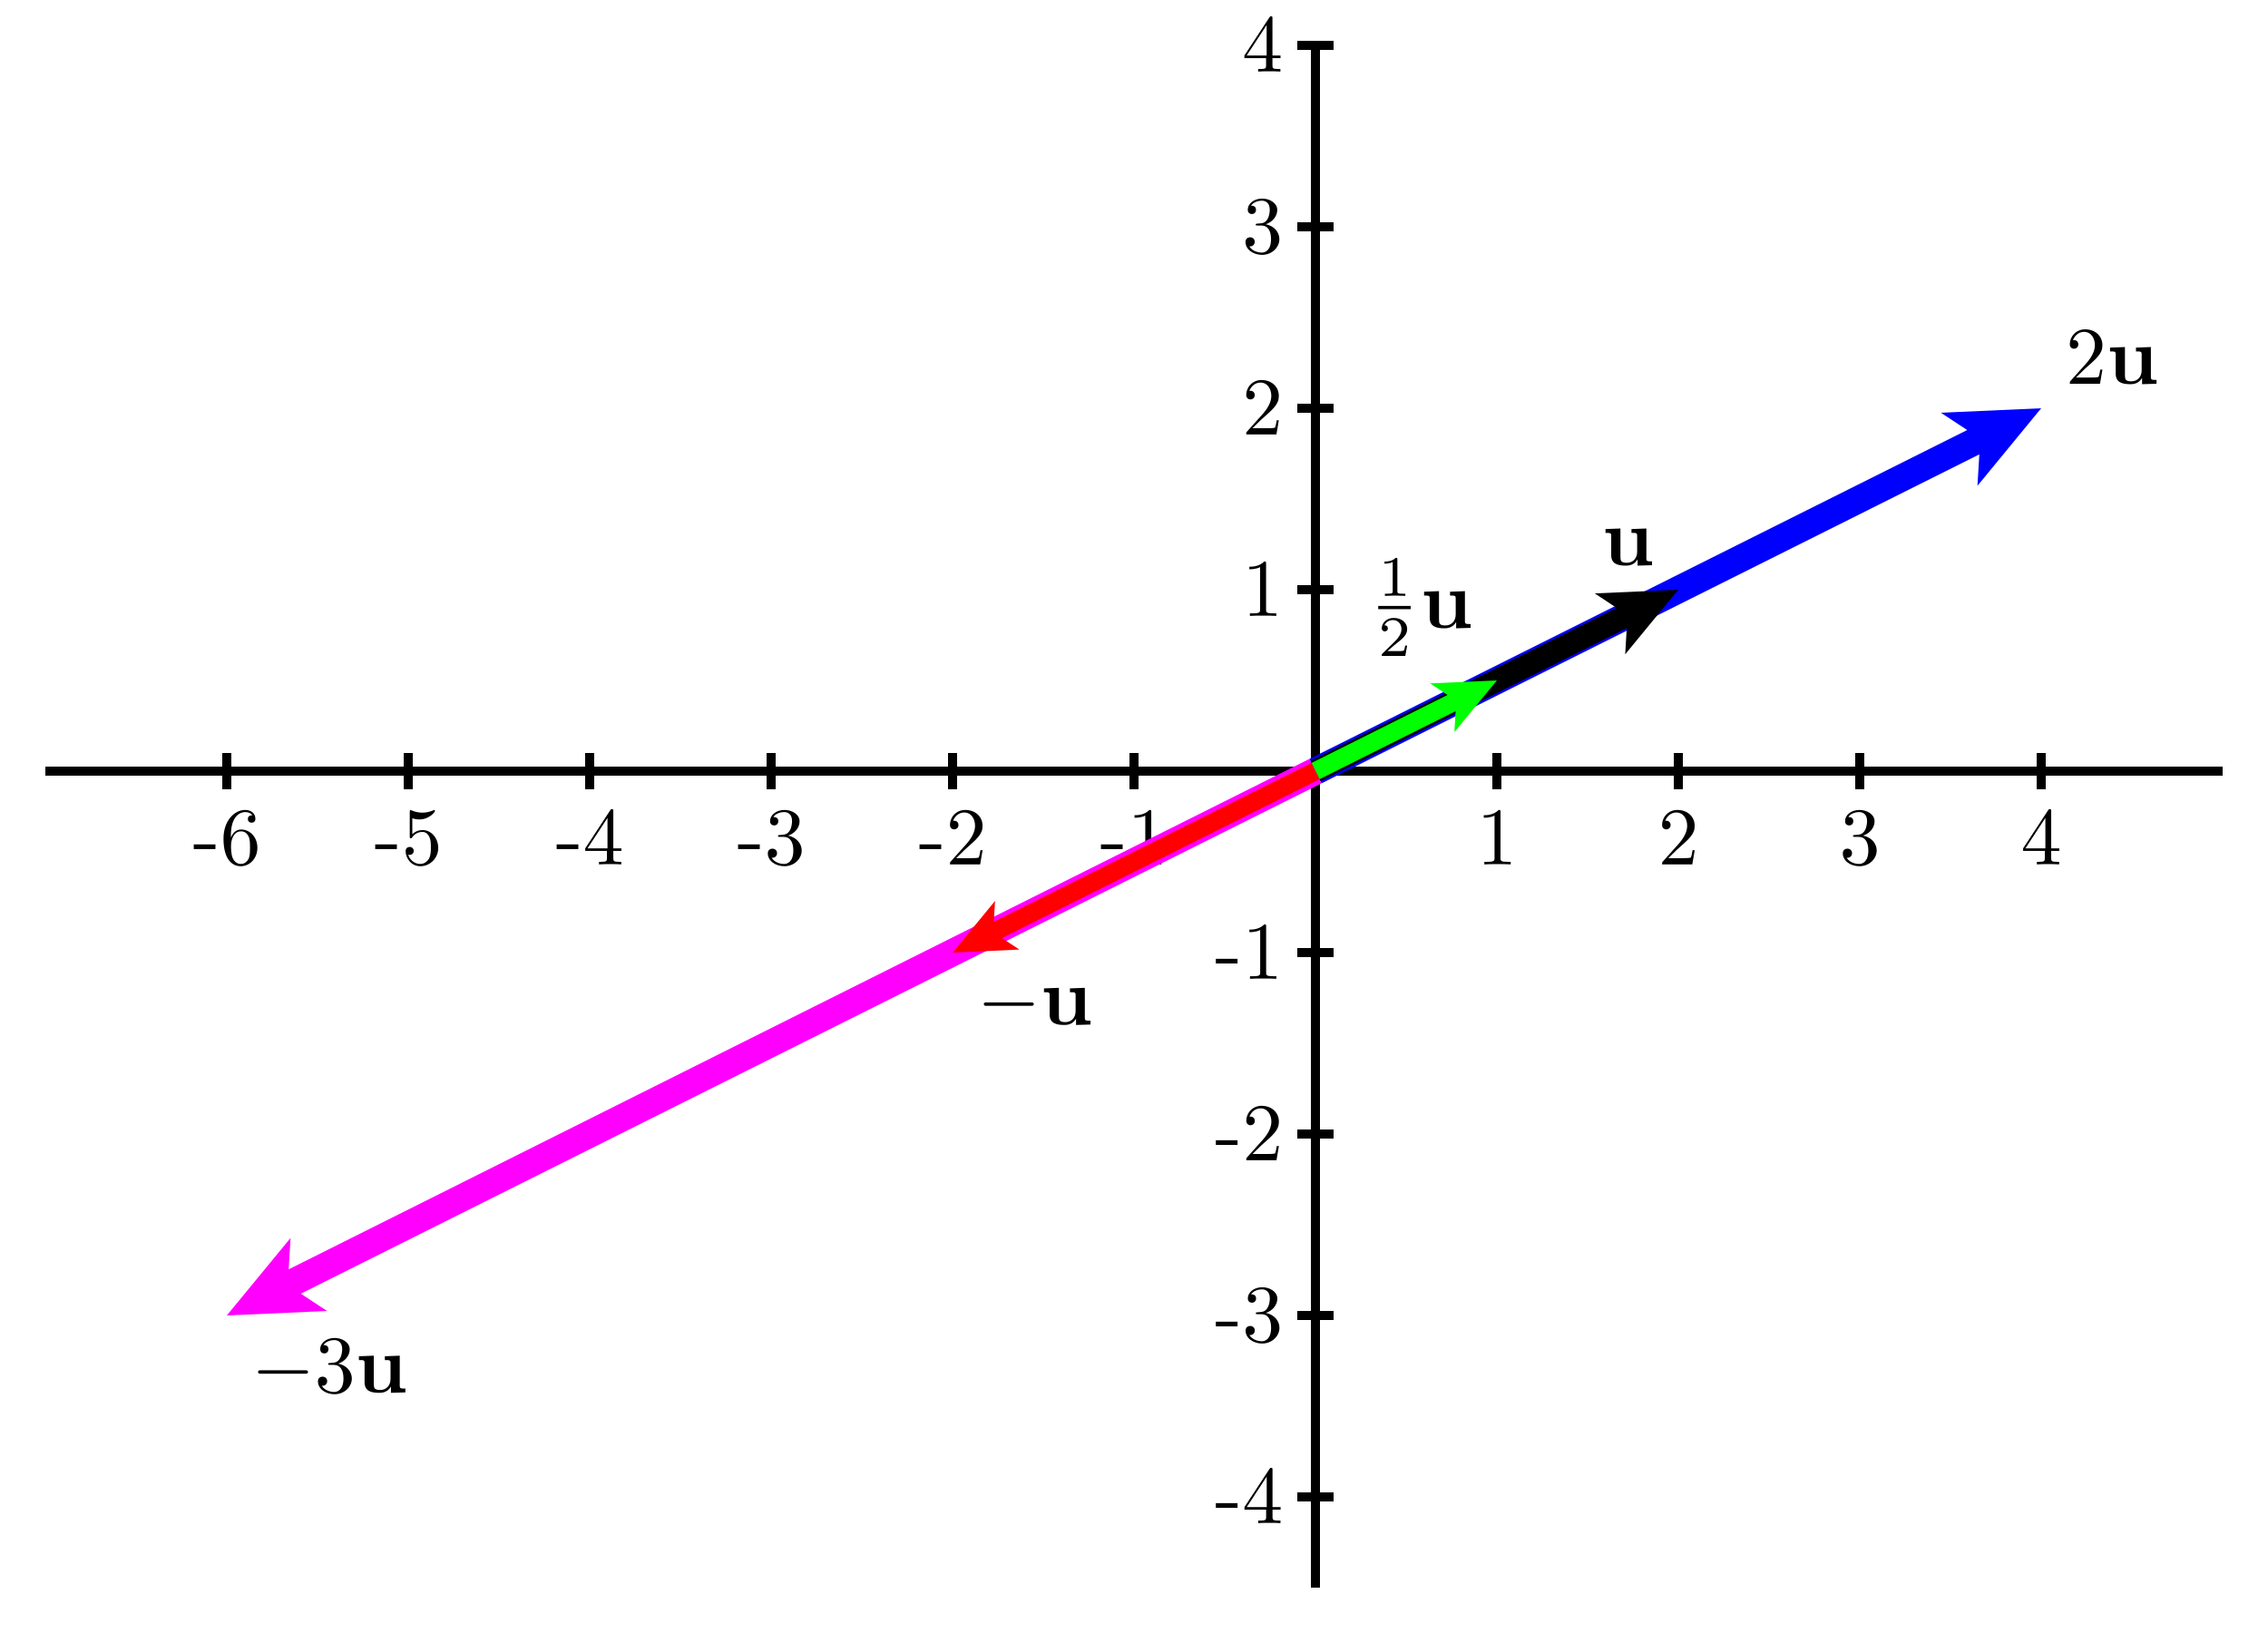 <?xml version="1.0" encoding="UTF-8"?>
<svg xmlns="http://www.w3.org/2000/svg" xmlns:xlink="http://www.w3.org/1999/xlink" width="250pt" height="180pt" viewBox="0 0 250 180" version="1.1">
<defs>
<g>
<symbol overflow="visible" id="glyph0-0">
<path style="stroke:none;" d=""/>
</symbol>
<symbol overflow="visible" id="glyph0-1">
<path style="stroke:none;" d="M 2.484 -1.688 L 2.484 -2.203 L 0.094 -2.203 L 0.094 -1.688 Z M 2.484 -1.688 "/>
</symbol>
<symbol overflow="visible" id="glyph0-2">
<path style="stroke:none;" d="M 1.188 -2.953 L 1.188 -3.172 C 1.188 -5.438 2.297 -5.766 2.766 -5.766 C 2.984 -5.766 3.359 -5.719 3.562 -5.406 C 3.422 -5.406 3.062 -5.406 3.062 -5 C 3.062 -4.719 3.281 -4.594 3.469 -4.594 C 3.625 -4.594 3.891 -4.672 3.891 -5.016 C 3.891 -5.562 3.484 -6 2.75 -6 C 1.594 -6 0.375 -4.828 0.375 -2.844 C 0.375 -0.438 1.422 0.203 2.266 0.203 C 3.266 0.203 4.109 -0.641 4.109 -1.844 C 4.109 -2.984 3.312 -3.844 2.312 -3.844 C 1.703 -3.844 1.375 -3.391 1.188 -2.953 Z M 2.266 -0.047 C 1.688 -0.047 1.422 -0.594 1.375 -0.734 C 1.203 -1.156 1.203 -1.875 1.203 -2.031 C 1.203 -2.734 1.5 -3.641 2.297 -3.641 C 2.453 -3.641 2.859 -3.641 3.141 -3.078 C 3.297 -2.75 3.297 -2.281 3.297 -1.844 C 3.297 -1.406 3.297 -0.969 3.156 -0.641 C 2.875 -0.094 2.469 -0.047 2.266 -0.047 Z M 2.266 -0.047 "/>
</symbol>
<symbol overflow="visible" id="glyph0-3">
<path style="stroke:none;" d="M 4.047 -1.812 C 4.047 -2.875 3.297 -3.781 2.328 -3.781 C 1.906 -3.781 1.516 -3.641 1.188 -3.328 L 1.188 -5.078 C 1.375 -5.016 1.672 -4.953 1.953 -4.953 C 3.062 -4.953 3.688 -5.781 3.688 -5.891 C 3.688 -5.953 3.656 -6 3.594 -6 C 3.594 -6 3.578 -6 3.531 -5.969 C 3.344 -5.891 2.906 -5.703 2.297 -5.703 C 1.938 -5.703 1.531 -5.766 1.109 -5.953 C 1.031 -5.984 1.016 -5.984 1 -5.984 C 0.906 -5.984 0.906 -5.906 0.906 -5.766 L 0.906 -3.109 C 0.906 -2.938 0.906 -2.875 1.031 -2.875 C 1.094 -2.875 1.109 -2.891 1.156 -2.953 C 1.25 -3.094 1.578 -3.578 2.312 -3.578 C 2.781 -3.578 3 -3.172 3.078 -3 C 3.219 -2.672 3.234 -2.328 3.234 -1.875 C 3.234 -1.562 3.234 -1.016 3.031 -0.641 C 2.812 -0.281 2.469 -0.047 2.062 -0.047 C 1.406 -0.047 0.891 -0.531 0.734 -1.062 C 0.766 -1.047 0.797 -1.047 0.891 -1.047 C 1.188 -1.047 1.344 -1.266 1.344 -1.484 C 1.344 -1.703 1.188 -1.922 0.891 -1.922 C 0.766 -1.922 0.453 -1.859 0.453 -1.453 C 0.453 -0.672 1.078 0.203 2.078 0.203 C 3.125 0.203 4.047 -0.672 4.047 -1.812 Z M 4.047 -1.812 "/>
</symbol>
<symbol overflow="visible" id="glyph0-4">
<path style="stroke:none;" d="M 2.641 -1.484 L 2.641 -0.703 C 2.641 -0.375 2.625 -0.281 1.969 -0.281 L 1.766 -0.281 L 1.766 0 C 2.141 -0.031 2.609 -0.031 2.984 -0.031 C 3.359 -0.031 3.844 -0.031 4.219 0 L 4.219 -0.281 L 4.016 -0.281 C 3.359 -0.281 3.344 -0.375 3.344 -0.703 L 3.344 -1.484 L 4.234 -1.484 L 4.234 -1.766 L 3.344 -1.766 L 3.344 -5.859 C 3.344 -6.031 3.344 -6.094 3.188 -6.094 C 3.109 -6.094 3.094 -6.094 3.016 -5.984 L 0.25 -1.766 L 0.25 -1.484 Z M 2.703 -1.766 L 0.5 -1.766 L 2.703 -5.125 Z M 2.703 -1.766 "/>
</symbol>
<symbol overflow="visible" id="glyph0-5">
<path style="stroke:none;" d="M 2.609 -3.172 C 3.344 -3.406 3.875 -4.047 3.875 -4.75 C 3.875 -5.484 3.078 -6 2.219 -6 C 1.312 -6 0.625 -5.453 0.625 -4.766 C 0.625 -4.469 0.812 -4.297 1.078 -4.297 C 1.359 -4.297 1.531 -4.5 1.531 -4.766 C 1.531 -5.219 1.109 -5.219 0.984 -5.219 C 1.266 -5.656 1.859 -5.766 2.172 -5.766 C 2.547 -5.766 3.047 -5.578 3.047 -4.766 C 3.047 -4.656 3.031 -4.125 2.797 -3.734 C 2.516 -3.297 2.219 -3.281 1.984 -3.266 C 1.922 -3.266 1.703 -3.234 1.641 -3.234 C 1.562 -3.234 1.5 -3.219 1.5 -3.125 C 1.5 -3.031 1.562 -3.031 1.719 -3.031 L 2.109 -3.031 C 2.859 -3.031 3.188 -2.422 3.188 -1.531 C 3.188 -0.312 2.562 -0.047 2.172 -0.047 C 1.781 -0.047 1.109 -0.203 0.797 -0.734 C 1.109 -0.688 1.391 -0.891 1.391 -1.234 C 1.391 -1.562 1.141 -1.734 0.875 -1.734 C 0.672 -1.734 0.375 -1.609 0.375 -1.219 C 0.375 -0.391 1.219 0.203 2.203 0.203 C 3.297 0.203 4.109 -0.625 4.109 -1.531 C 4.109 -2.281 3.547 -2.984 2.609 -3.172 Z M 2.609 -3.172 "/>
</symbol>
<symbol overflow="visible" id="glyph0-6">
<path style="stroke:none;" d="M 1.141 -0.688 L 2.094 -1.625 C 3.5 -2.859 4.047 -3.344 4.047 -4.25 C 4.047 -5.281 3.234 -6 2.141 -6 C 1.109 -6 0.453 -5.172 0.453 -4.359 C 0.453 -3.859 0.906 -3.859 0.922 -3.859 C 1.078 -3.859 1.391 -3.969 1.391 -4.344 C 1.391 -4.578 1.234 -4.812 0.922 -4.812 C 0.844 -4.812 0.828 -4.812 0.797 -4.797 C 1.016 -5.375 1.5 -5.719 2.016 -5.719 C 2.828 -5.719 3.219 -4.984 3.219 -4.25 C 3.219 -3.531 2.766 -2.812 2.281 -2.266 L 0.547 -0.328 C 0.453 -0.234 0.453 -0.219 0.453 0 L 3.781 0 L 4.047 -1.562 L 3.812 -1.562 C 3.766 -1.297 3.703 -0.906 3.625 -0.766 C 3.562 -0.688 2.969 -0.688 2.766 -0.688 Z M 1.141 -0.688 "/>
</symbol>
<symbol overflow="visible" id="glyph0-7">
<path style="stroke:none;" d="M 2.641 -5.766 C 2.641 -5.969 2.641 -6 2.438 -6 C 1.875 -5.422 1.094 -5.422 0.797 -5.422 L 0.797 -5.141 C 0.984 -5.141 1.516 -5.141 1.984 -5.375 L 1.984 -0.719 C 1.984 -0.391 1.953 -0.281 1.141 -0.281 L 0.859 -0.281 L 0.859 0 C 1.172 -0.031 1.953 -0.031 2.312 -0.031 C 2.672 -0.031 3.453 -0.031 3.766 0 L 3.766 -0.281 L 3.484 -0.281 C 2.672 -0.281 2.641 -0.375 2.641 -0.719 Z M 2.641 -5.766 "/>
</symbol>
<symbol overflow="visible" id="glyph1-0">
<path style="stroke:none;" d=""/>
</symbol>
<symbol overflow="visible" id="glyph1-1">
<path style="stroke:none;" d="M 3.938 -0.641 L 3.938 0.047 L 5.531 0 L 5.531 -0.422 C 4.984 -0.422 4.906 -0.422 4.906 -0.781 L 4.906 -4.047 L 3.266 -3.984 L 3.266 -3.562 C 3.828 -3.562 3.891 -3.562 3.891 -3.203 L 3.891 -1.484 C 3.891 -0.75 3.422 -0.266 2.766 -0.266 C 2.078 -0.266 2.047 -0.5 2.047 -0.984 L 2.047 -4.047 L 0.406 -3.984 L 0.406 -3.562 C 0.969 -3.562 1.031 -3.562 1.031 -3.203 L 1.031 -1.109 C 1.031 -0.141 1.75 0.047 2.641 0.047 C 2.875 0.047 3.531 0.047 3.938 -0.641 Z M 3.938 -0.641 "/>
</symbol>
<symbol overflow="visible" id="glyph2-0">
<path style="stroke:none;" d=""/>
</symbol>
<symbol overflow="visible" id="glyph2-1">
<path style="stroke:none;" d="M 2.109 -4 C 2.109 -4.172 2.094 -4.188 1.922 -4.188 C 1.516 -3.781 0.938 -3.781 0.688 -3.781 L 0.688 -3.547 C 0.844 -3.547 1.25 -3.547 1.594 -3.734 L 1.594 -0.516 C 1.594 -0.312 1.594 -0.234 0.969 -0.234 L 0.734 -0.234 L 0.734 0 C 0.844 0 1.625 -0.031 1.844 -0.031 C 2.047 -0.031 2.844 0 2.984 0 L 2.984 -0.234 L 2.734 -0.234 C 2.109 -0.234 2.109 -0.312 2.109 -0.516 Z M 2.109 -4 "/>
</symbol>
<symbol overflow="visible" id="glyph2-2">
<path style="stroke:none;" d="M 3.188 -1.141 L 2.969 -1.141 C 2.953 -1 2.891 -0.641 2.797 -0.578 C 2.75 -0.531 2.266 -0.531 2.172 -0.531 L 1.016 -0.531 C 1.688 -1.125 1.906 -1.297 2.281 -1.594 C 2.75 -1.969 3.188 -2.359 3.188 -2.953 C 3.188 -3.719 2.516 -4.188 1.703 -4.188 C 0.922 -4.188 0.391 -3.641 0.391 -3.047 C 0.391 -2.734 0.672 -2.703 0.734 -2.703 C 0.875 -2.703 1.062 -2.812 1.062 -3.031 C 1.062 -3.141 1.016 -3.375 0.688 -3.375 C 0.891 -3.812 1.312 -3.953 1.609 -3.953 C 2.234 -3.953 2.562 -3.469 2.562 -2.953 C 2.562 -2.406 2.172 -1.969 1.984 -1.75 L 0.453 -0.25 C 0.391 -0.188 0.391 -0.172 0.391 0 L 2.984 0 Z M 3.188 -1.141 "/>
</symbol>
<symbol overflow="visible" id="glyph3-0">
<path style="stroke:none;" d=""/>
</symbol>
<symbol overflow="visible" id="glyph3-1">
<path style="stroke:none;" d="M 5.938 -2.062 C 6.078 -2.062 6.25 -2.062 6.25 -2.25 C 6.25 -2.438 6.078 -2.438 5.938 -2.438 L 1.062 -2.438 C 0.906 -2.438 0.75 -2.438 0.75 -2.25 C 0.75 -2.062 0.906 -2.062 1.062 -2.062 Z M 5.938 -2.062 "/>
</symbol>
</g>
</defs>
<g id="surface1">
<path style="fill:none;stroke-width:10;stroke-linecap:butt;stroke-linejoin:miter;stroke:rgb(0%,0%,0%);stroke-opacity:1;stroke-miterlimit:10;" d="M 50 950 L 2450 950 M 1450 50 L 1450 1750 " transform="matrix(0.1,0,0,-0.1,0,180)"/>
<path style="fill:none;stroke-width:10;stroke-linecap:butt;stroke-linejoin:miter;stroke:rgb(0%,0%,0%);stroke-opacity:1;stroke-miterlimit:10;" d="M 50 950 L 2450 950 M 1450 50 L 1450 1750 M 250 930 L 250 970 " transform="matrix(0.1,0,0,-0.1,0,180)"/>
<path style="fill:none;stroke-width:10;stroke-linecap:butt;stroke-linejoin:miter;stroke:rgb(0%,0%,0%);stroke-opacity:1;stroke-miterlimit:10;" d="M 50 950 L 2450 950 M 1450 50 L 1450 1750 M 450 930 L 450 970 " transform="matrix(0.1,0,0,-0.1,0,180)"/>
<path style="fill:none;stroke-width:10;stroke-linecap:butt;stroke-linejoin:miter;stroke:rgb(0%,0%,0%);stroke-opacity:1;stroke-miterlimit:10;" d="M 50 950 L 2450 950 M 1450 50 L 1450 1750 M 650 930 L 650 970 " transform="matrix(0.1,0,0,-0.1,0,180)"/>
<path style="fill:none;stroke-width:10;stroke-linecap:butt;stroke-linejoin:miter;stroke:rgb(0%,0%,0%);stroke-opacity:1;stroke-miterlimit:10;" d="M 50 950 L 2450 950 M 1450 50 L 1450 1750 M 850 930 L 850 970 " transform="matrix(0.1,0,0,-0.1,0,180)"/>
<path style="fill:none;stroke-width:10;stroke-linecap:butt;stroke-linejoin:miter;stroke:rgb(0%,0%,0%);stroke-opacity:1;stroke-miterlimit:10;" d="M 50 950 L 2450 950 M 1450 50 L 1450 1750 M 1050 930 L 1050 970 " transform="matrix(0.1,0,0,-0.1,0,180)"/>
<path style="fill:none;stroke-width:10;stroke-linecap:butt;stroke-linejoin:miter;stroke:rgb(0%,0%,0%);stroke-opacity:1;stroke-miterlimit:10;" d="M 50 950 L 2450 950 M 1450 50 L 1450 1750 M 1250 930 L 1250 970 " transform="matrix(0.1,0,0,-0.1,0,180)"/>
<path style="fill:none;stroke-width:10;stroke-linecap:butt;stroke-linejoin:miter;stroke:rgb(0%,0%,0%);stroke-opacity:1;stroke-miterlimit:10;" d="M 50 950 L 2450 950 M 1450 50 L 1450 1750 M 1450 930 L 1450 970 " transform="matrix(0.1,0,0,-0.1,0,180)"/>
<path style="fill:none;stroke-width:10;stroke-linecap:butt;stroke-linejoin:miter;stroke:rgb(0%,0%,0%);stroke-opacity:1;stroke-miterlimit:10;" d="M 50 950 L 2450 950 M 1450 50 L 1450 1750 M 1650 930 L 1650 970 " transform="matrix(0.1,0,0,-0.1,0,180)"/>
<path style="fill:none;stroke-width:10;stroke-linecap:butt;stroke-linejoin:miter;stroke:rgb(0%,0%,0%);stroke-opacity:1;stroke-miterlimit:10;" d="M 50 950 L 2450 950 M 1450 50 L 1450 1750 M 1850 930 L 1850 970 " transform="matrix(0.1,0,0,-0.1,0,180)"/>
<path style="fill:none;stroke-width:10;stroke-linecap:butt;stroke-linejoin:miter;stroke:rgb(0%,0%,0%);stroke-opacity:1;stroke-miterlimit:10;" d="M 50 950 L 2450 950 M 1450 50 L 1450 1750 M 2050 930 L 2050 970 " transform="matrix(0.1,0,0,-0.1,0,180)"/>
<path style="fill:none;stroke-width:10;stroke-linecap:butt;stroke-linejoin:miter;stroke:rgb(0%,0%,0%);stroke-opacity:1;stroke-miterlimit:10;" d="M 50 950 L 2450 950 M 1450 50 L 1450 1750 M 2250 930 L 2250 970 " transform="matrix(0.1,0,0,-0.1,0,180)"/>
<path style="fill:none;stroke-width:10;stroke-linecap:butt;stroke-linejoin:miter;stroke:rgb(0%,0%,0%);stroke-opacity:1;stroke-miterlimit:10;" d="M 50 950 L 2450 950 M 1450 50 L 1450 1750 M 1430 150 L 1470 150 " transform="matrix(0.1,0,0,-0.1,0,180)"/>
<path style="fill:none;stroke-width:10;stroke-linecap:butt;stroke-linejoin:miter;stroke:rgb(0%,0%,0%);stroke-opacity:1;stroke-miterlimit:10;" d="M 50 950 L 2450 950 M 1450 50 L 1450 1750 M 1430 350 L 1470 350 " transform="matrix(0.1,0,0,-0.1,0,180)"/>
<path style="fill:none;stroke-width:10;stroke-linecap:butt;stroke-linejoin:miter;stroke:rgb(0%,0%,0%);stroke-opacity:1;stroke-miterlimit:10;" d="M 50 950 L 2450 950 M 1450 50 L 1450 1750 M 1430 550 L 1470 550 " transform="matrix(0.1,0,0,-0.1,0,180)"/>
<path style="fill:none;stroke-width:10;stroke-linecap:butt;stroke-linejoin:miter;stroke:rgb(0%,0%,0%);stroke-opacity:1;stroke-miterlimit:10;" d="M 50 950 L 2450 950 M 1450 50 L 1450 1750 M 1430 750 L 1470 750 " transform="matrix(0.1,0,0,-0.1,0,180)"/>
<path style="fill:none;stroke-width:10;stroke-linecap:butt;stroke-linejoin:miter;stroke:rgb(0%,0%,0%);stroke-opacity:1;stroke-miterlimit:10;" d="M 50 950 L 2450 950 M 1450 50 L 1450 1750 M 1430 950 L 1470 950 " transform="matrix(0.1,0,0,-0.1,0,180)"/>
<path style="fill:none;stroke-width:10;stroke-linecap:butt;stroke-linejoin:miter;stroke:rgb(0%,0%,0%);stroke-opacity:1;stroke-miterlimit:10;" d="M 50 950 L 2450 950 M 1450 50 L 1450 1750 M 1430 1150 L 1470 1150 " transform="matrix(0.1,0,0,-0.1,0,180)"/>
<path style="fill:none;stroke-width:10;stroke-linecap:butt;stroke-linejoin:miter;stroke:rgb(0%,0%,0%);stroke-opacity:1;stroke-miterlimit:10;" d="M 50 950 L 2450 950 M 1450 50 L 1450 1750 M 1430 1350 L 1470 1350 " transform="matrix(0.1,0,0,-0.1,0,180)"/>
<path style="fill:none;stroke-width:10;stroke-linecap:butt;stroke-linejoin:miter;stroke:rgb(0%,0%,0%);stroke-opacity:1;stroke-miterlimit:10;" d="M 50 950 L 2450 950 M 1450 50 L 1450 1750 M 1430 1550 L 1470 1550 " transform="matrix(0.1,0,0,-0.1,0,180)"/>
<path style="fill:none;stroke-width:10;stroke-linecap:butt;stroke-linejoin:miter;stroke:rgb(0%,0%,0%);stroke-opacity:1;stroke-miterlimit:10;" d="M 50 950 L 2450 950 M 1450 50 L 1450 1750 M 1430 1750 L 1470 1750 " transform="matrix(0.1,0,0,-0.1,0,180)"/>
<g style="fill:rgb(0%,0%,0%);fill-opacity:1;">
  <use xlink:href="#glyph0-1" x="21.264" y="95.278"/>
  <use xlink:href="#glyph0-2" x="24.261" y="95.278"/>
</g>
<g style="fill:rgb(0%,0%,0%);fill-opacity:1;">
  <use xlink:href="#glyph0-1" x="41.264" y="95.278"/>
  <use xlink:href="#glyph0-3" x="44.261" y="95.278"/>
</g>
<g style="fill:rgb(0%,0%,0%);fill-opacity:1;">
  <use xlink:href="#glyph0-1" x="61.264" y="95.278"/>
  <use xlink:href="#glyph0-4" x="64.261" y="95.278"/>
</g>
<g style="fill:rgb(0%,0%,0%);fill-opacity:1;">
  <use xlink:href="#glyph0-1" x="81.264" y="95.278"/>
  <use xlink:href="#glyph0-5" x="84.261" y="95.278"/>
</g>
<g style="fill:rgb(0%,0%,0%);fill-opacity:1;">
  <use xlink:href="#glyph0-1" x="101.264" y="95.278"/>
  <use xlink:href="#glyph0-6" x="104.261" y="95.278"/>
</g>
<g style="fill:rgb(0%,0%,0%);fill-opacity:1;">
  <use xlink:href="#glyph0-1" x="121.264" y="95.278"/>
  <use xlink:href="#glyph0-7" x="124.261" y="95.278"/>
</g>
<g style="fill:rgb(0%,0%,0%);fill-opacity:1;">
  <use xlink:href="#glyph0-7" x="162.758" y="95.278"/>
</g>
<g style="fill:rgb(0%,0%,0%);fill-opacity:1;">
  <use xlink:href="#glyph0-6" x="182.758" y="95.278"/>
</g>
<g style="fill:rgb(0%,0%,0%);fill-opacity:1;">
  <use xlink:href="#glyph0-5" x="202.758" y="95.278"/>
</g>
<g style="fill:rgb(0%,0%,0%);fill-opacity:1;">
  <use xlink:href="#glyph0-4" x="222.758" y="95.278"/>
</g>
<g style="fill:rgb(0%,0%,0%);fill-opacity:1;">
  <use xlink:href="#glyph0-1" x="133.928" y="167.889"/>
  <use xlink:href="#glyph0-4" x="136.925" y="167.889"/>
</g>
<g style="fill:rgb(0%,0%,0%);fill-opacity:1;">
  <use xlink:href="#glyph0-1" x="133.928" y="147.889"/>
  <use xlink:href="#glyph0-5" x="136.925" y="147.889"/>
</g>
<g style="fill:rgb(0%,0%,0%);fill-opacity:1;">
  <use xlink:href="#glyph0-1" x="133.928" y="127.889"/>
  <use xlink:href="#glyph0-6" x="136.925" y="127.889"/>
</g>
<g style="fill:rgb(0%,0%,0%);fill-opacity:1;">
  <use xlink:href="#glyph0-1" x="133.928" y="107.889"/>
  <use xlink:href="#glyph0-7" x="136.925" y="107.889"/>
</g>
<g style="fill:rgb(0%,0%,0%);fill-opacity:1;">
  <use xlink:href="#glyph0-7" x="136.917" y="67.889"/>
</g>
<g style="fill:rgb(0%,0%,0%);fill-opacity:1;">
  <use xlink:href="#glyph0-6" x="136.917" y="47.889"/>
</g>
<g style="fill:rgb(0%,0%,0%);fill-opacity:1;">
  <use xlink:href="#glyph0-5" x="136.917" y="27.889"/>
</g>
<g style="fill:rgb(0%,0%,0%);fill-opacity:1;">
  <use xlink:href="#glyph0-4" x="136.917" y="7.889"/>
</g>
<path style=" stroke:none;fill-rule:nonzero;fill:rgb(0%,0%,100%);fill-opacity:1;" d="M 145.672 86.344 L 218.18 50.086 L 217.973 53.547 L 225 45 L 213.945 45.496 L 216.84 47.402 L 144.328 83.656 L 145.672 86.344 "/>
<path style=" stroke:none;fill-rule:nonzero;fill:rgb(0%,0%,0%);fill-opacity:1;" d="M 145.559 86.117 L 179.316 69.238 L 179.145 72.121 L 185 65 L 175.789 65.41 L 178.199 67.004 L 144.441 83.883 L 145.559 86.117 "/>
<path style=" stroke:none;fill-rule:nonzero;fill:rgb(0%,100%,0%);fill-opacity:1;" d="M 145.445 85.895 L 160.453 78.391 L 160.316 80.695 L 165 75 L 157.633 75.328 L 159.559 76.602 L 144.555 84.105 L 145.445 85.895 "/>
<path style=" stroke:none;fill-rule:nonzero;fill:rgb(100%,0%,100%);fill-opacity:1;" d="M 144.328 83.656 L 31.82 139.914 L 32.027 136.457 L 25 145 L 36.051 144.504 L 33.16 142.598 L 145.672 86.344 L 144.328 83.656 "/>
<path style=" stroke:none;fill-rule:nonzero;fill:rgb(100%,0%,0%);fill-opacity:1;" d="M 144.555 84.105 L 109.547 101.609 L 109.684 99.305 L 105 105 L 112.367 104.668 L 110.441 103.398 L 145.445 85.895 L 144.555 84.105 "/>
<g style="fill:rgb(0%,0%,0%);fill-opacity:1;">
  <use xlink:href="#glyph0-6" x="227.7" y="42.3"/>
</g>
<g style="fill:rgb(0%,0%,0%);fill-opacity:1;">
  <use xlink:href="#glyph1-1" x="232.183" y="42.3"/>
</g>
<g style="fill:rgb(0%,0%,0%);fill-opacity:1;">
  <use xlink:href="#glyph1-1" x="176.571" y="62.3"/>
</g>
<g style="fill:rgb(0%,0%,0%);fill-opacity:1;">
  <use xlink:href="#glyph2-1" x="151.922" y="65.678"/>
</g>
<path style=" stroke:none;fill-rule:nonzero;fill:rgb(0%,0%,0%);fill-opacity:1;" d="M 151.922 67.145 L 155.496 67.145 L 155.496 66.789 L 151.922 66.789 Z M 151.922 67.145 "/>
<g style="fill:rgb(0%,0%,0%);fill-opacity:1;">
  <use xlink:href="#glyph2-2" x="151.921" y="72.3"/>
</g>
<g style="fill:rgb(0%,0%,0%);fill-opacity:1;">
  <use xlink:href="#glyph1-1" x="156.571" y="69.208"/>
</g>
<g style="fill:rgb(0%,0%,0%);fill-opacity:1;">
  <use xlink:href="#glyph3-1" x="107.7" y="112.931"/>
</g>
<g style="fill:rgb(0%,0%,0%);fill-opacity:1;">
  <use xlink:href="#glyph1-1" x="114.673" y="112.931"/>
</g>
<g style="fill:rgb(0%,0%,0%);fill-opacity:1;">
  <use xlink:href="#glyph3-1" x="27.7" y="153.479"/>
</g>
<g style="fill:rgb(0%,0%,0%);fill-opacity:1;">
  <use xlink:href="#glyph0-5" x="34.673" y="153.479"/>
</g>
<g style="fill:rgb(0%,0%,0%);fill-opacity:1;">
  <use xlink:href="#glyph1-1" x="39.157" y="153.479"/>
</g>
</g>
</svg>
